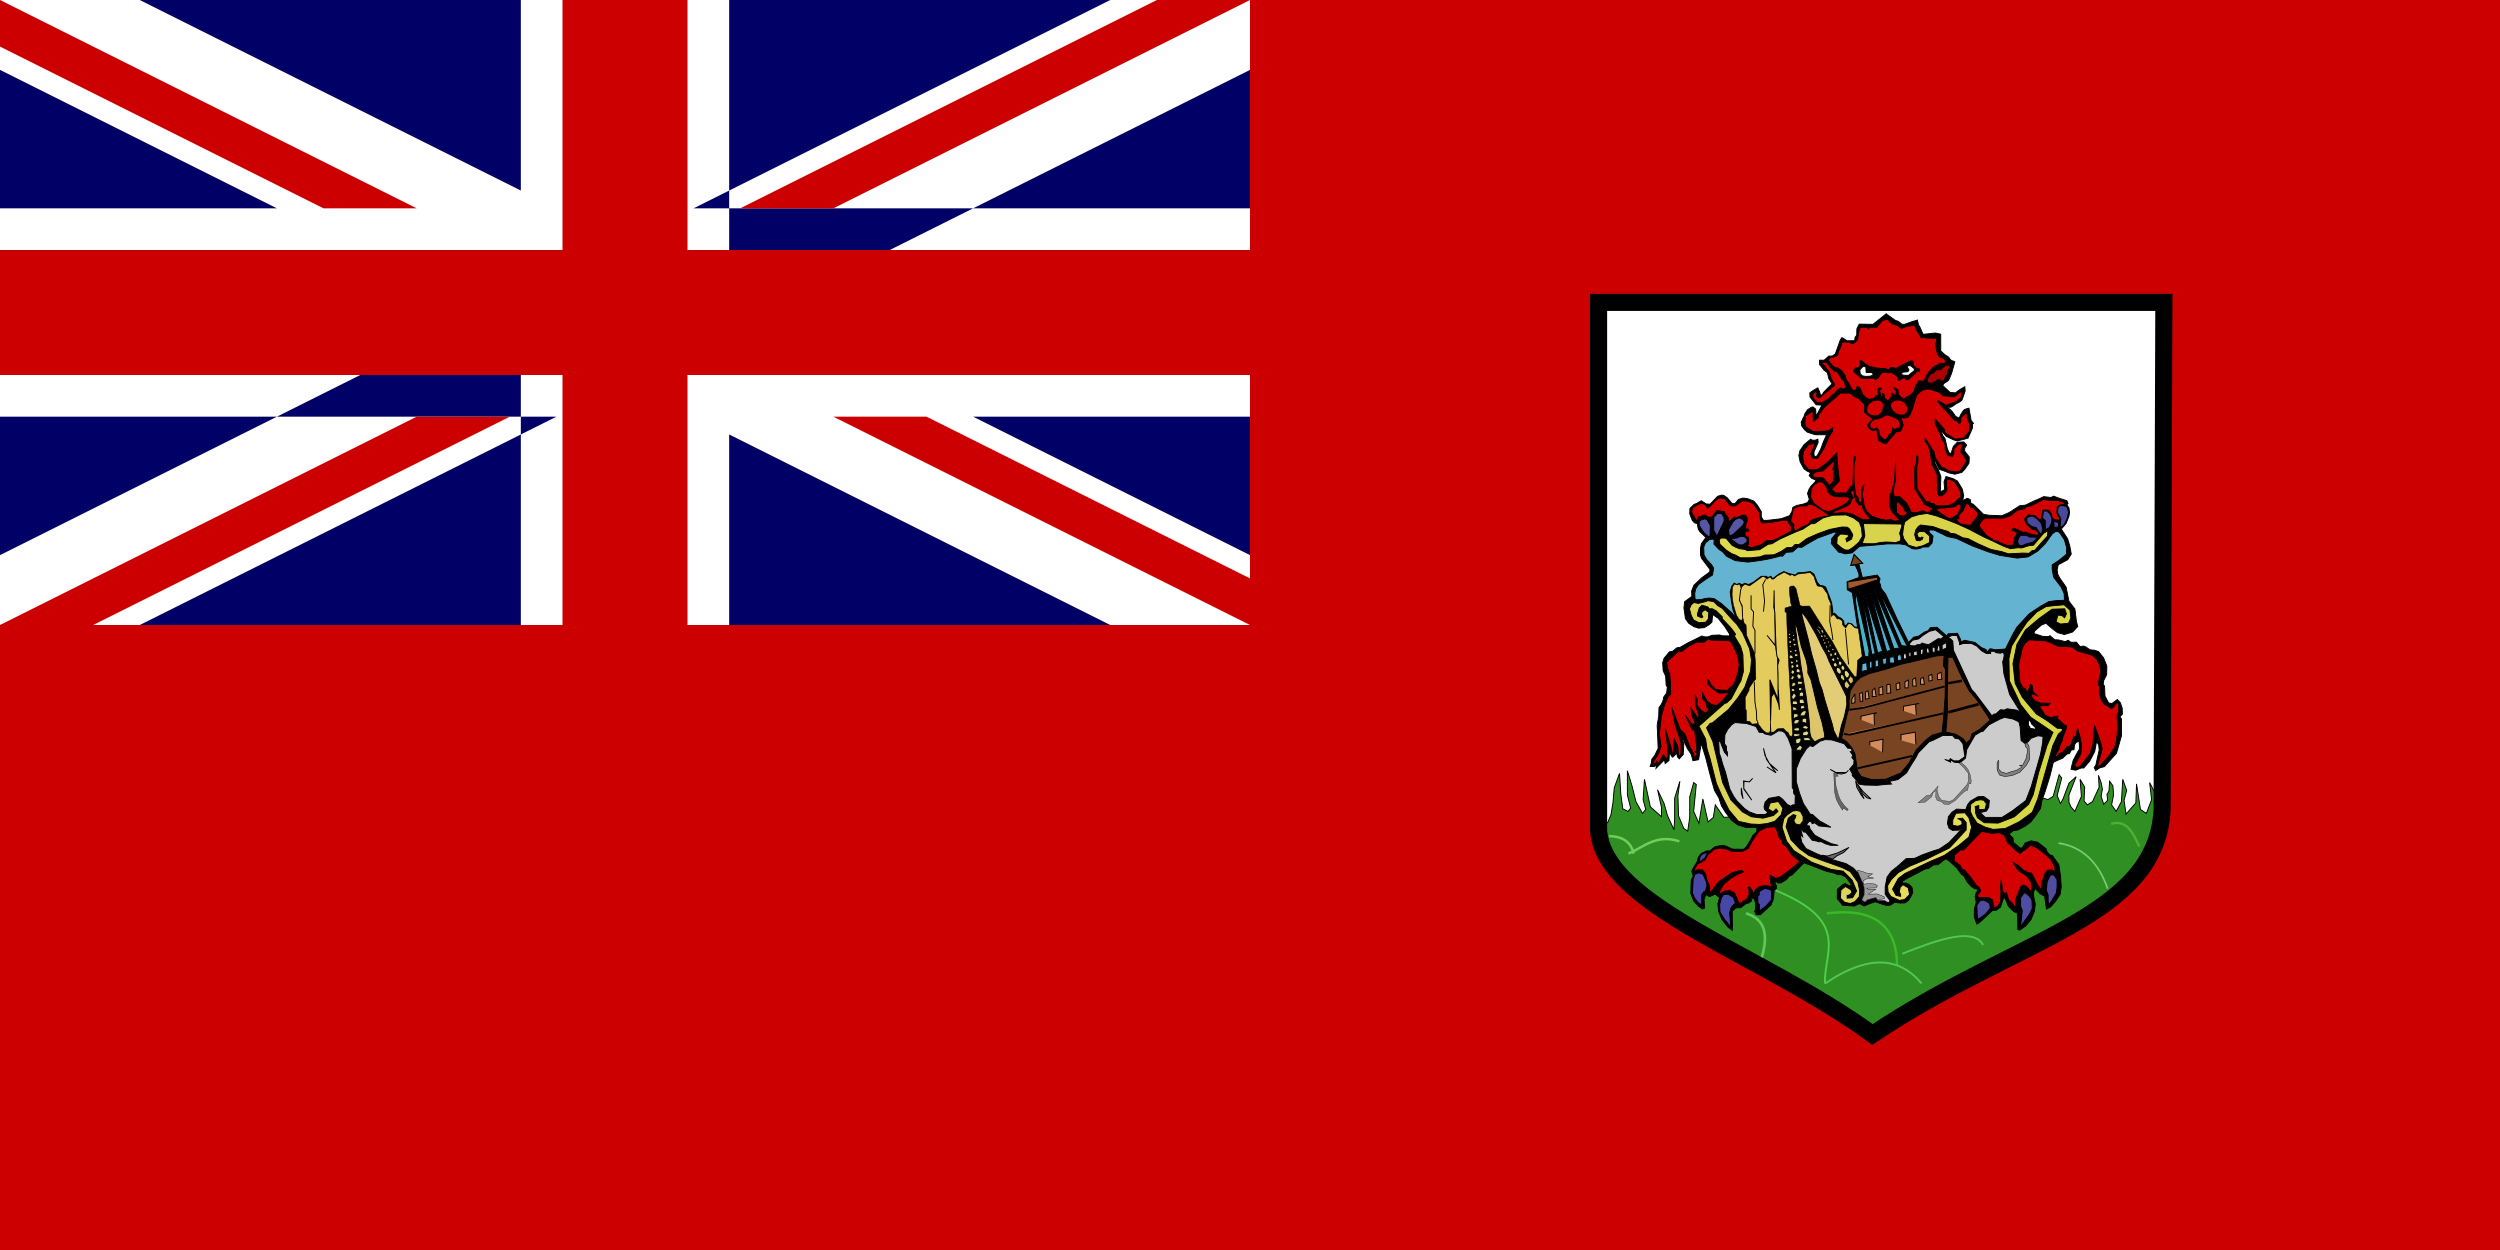 <svg xmlns="http://www.w3.org/2000/svg" width="1000" height="500" viewBox="0 0 1000 500"><path fill="#c00" d="M0 0h1000v500h-1000z"/><path fill="#006" d="M0 0h500v250h-500z"/><path fill="#fff" d="M0 0v27.95l444.1 222.05h55.9v-27.95l-444.1-222.05h-55.9zm500 0v27.95l-444.1 222.05h-55.9v-27.95l444.1-222.05h55.9zm-291.667 0v250h83.333v-250h-83.333zm-208.333 83.333v83.333h500v-83.333h-500z"/><path fill="#c00" d="M0 100v50h500v-50h-500zm225-100v250h50v-250h-50zm-225 250l166.667-83.333h37.267l-166.667 83.333h-37.267zm0-250l166.667 83.333h-37.267l-129.4-64.7v-18.633zm296.067 83.333l166.667-83.333h37.267l-166.667 83.333h-37.267zm203.933 166.667l-166.667-83.333h37.267l129.4 64.7v18.633z"/><path fill="#fff" d="M639.433 120.962v211.366c2.502 30.263 65.572 49.315 109.545 81.457 57.677-38.685 113.617-46.51 115.866-89.882l.702-202.941h-226.113z"/><path fill="#2F8F22" stroke="#000" stroke-width=".38" d="M639.41 329.298l2.362 12.071 7.872 9.448 56.95 36.738 41.727 25.983 81.355-44.352 28.081-21.521 5.512-28.08-3.413-6.56.788 6.823-2.101 5.511-2.36-1.576-1.574-10.234-.264 7.609-3.936 4.464-.787-5.514 1.05-3.935-1.575-4.461-.525 8.922-2.099 3.938-1.838-2.626.788-3.938-.262-3.672-1.313-1.839-.264 3.938-.786 1.311.263 2.361-1.575 1.576-1.05-3.148.526-2.889-.526-2.622-1.05-2.889.264 4.725-2.625 5.773-2.1 1.312-1.312-1.575.264-5.511-1.838-3.148.524 6.823-2.623 6.037-1.574-1.839-.79-1.836v-2.889l2.889-7.347-2.889 2.625-2.36 6.297-1.05 1.836-1.312-3.148 1.838-7.086-1.051-1.31-2.361 8.659-2.101 1.312-1.574-.526-1.049.526-127.021 7.086-3.412-4.987-.786 4.987-2.101 1.836-2.098-9.186-1.575 9.712-2.101-4.724 1.051-10.762-1.051-.786-1.573 5.773v8.136l-.788 5.511-1.575-1.05-2.099-4.986-.262-8.137.786-5.773-2.099 6.823v8.399l-.262 4.197-2.626-5.773-1.312-4.725-2.624-5.51 1.575 7.086v3.675l-4.462-3.938-2.361-11.021-.525 8.136 1.05 3.935-1.312 1.576-2.624-4.725-1.574-6.297-1.837-6.037v9.709l1.312 5.25-1.05 1.313-2.099-1.05-.788-5.776-.526-8.396-2.098 5.773-.526 6.034-.787 4.725-1.312 3.151-3.674.269z"/><path stroke="#000" stroke-width=".38" d="M754.467 125.535l-5.256 4.191-5.521-.067-.931 1.862-.066 2.595-.665.799-.133 1.396h-3.061l-2.062-1.264-.598.797-2.062 5.787-1.196.799h-1.397l-1.862 1.663h-1.862v1.663l1.795 2.262 1.397 1.064.532 2.395 1.331 2.062-1.863 1.797-1.463 1.528-.732 1.132h-.599l-.398-1.331-.666-1.531-1.662.932-1.529 1.064.065 1.663 2.461 3.126 2.328.133-2.062 3.925h-.331l-.134-2.329-1.063-.864-.665.134-1.53.997-1.063 1.596-.268.998-.532.932-.665 1.529.2 1.397 1.13 1.53 1.198.998 2.461.798.864.2h4.324l-1.265 2.794-1.129 3.059-1.397 2.594-.865.333-.399-.532v-1.397l1.663-3.792-.134-1.264-.997.399h-1.265l-.599-.399-2.594 2.128-1.73 2.528-.398 1.862.533 2.594 1.529 2.728 1.265.931.931.399.333.465-.466.931.998 1.065 1.795.797-.532.798-1.396 1.397-.865 1.265-.665 1.795.731 2.395-.731 1.263-1.664.6-2.527.531-1.662.799-.4 1.729-.932 1.597-3.325 1.198-2.661.333-2.859.332h-1.596l-.865-1.331v-2.128l-1.464-2.46-1.529-1.796-2.594-.997-1.797-.2-1.729.533-1.396 1.663h-1.198l-1.796-2.196-1.463-1.064-.864-.132-1.597.465-3.061 3.192-1.596-.133-1.93-1.263-1.929 1.131-.931.332-1.663 1.597-.067 2.195.999 2.594.931.997 1.063.266.399 2.195.598.999 2.463 2.395-1.796 2.461-.333 1.596-.066 2.795.399 1.396 3.458 4.59-.198.997-3.26 2.396-2.993 2.86-.931 2.328.064 1.662.133.398-2.992 2.195-.267 2.528.601 4.259 1.329 1.861 2.062 1.331 1.796.599 2.328-.199 1.861-1.132 1.198-1.063.332-3.06 2.195 1.529 2.595 3.26 1.928 2.993.067.798-2.928-.066-1.13-.332-2.993.133-1.729.666-1.53-.068-.798-.332-1.996.999-3.791 1.862-2.994 1.729-1.196.133-1.729 1.397-1.33.266-2.129 2.595-.531 1.729.199 3.192.997 2.129.199 3.659.466.729-.267 2.396-1.196 1.662-.199 1.197-.666 1.598-.997 1.396-.134 3.592-.598 3.459.199 4.657.199 4.59-1.397 2.859-1.13 1.464-.268 1.73-.398 1.196h1.729l.866-.731-.267 1.463 3.392-3.459.267 1.531 1.53-1.198.133-2.661-.068-1.331.866 2.129.532.532 1.131-1.063.266-1.198.599 2.195.665.732 1.597-1.796.201-4.258-.999-2.794.267-.266 1.595 3.792.665 1.33 1.464 2.195.666 2.527 2.261-.399 1.064-6.585 1.73 5.587 2.195 8.447 1.397 4.857 1.729 2.925 1.063 3.259 1.531 2.462 2.394 3.193 2.527 1.93 3.261.998 4.389.065.068 1.663-1.664 1.53-.666 1.397-1.795 2.993-1.198 1.132-4.456-.068-2.595-1.196-1.397-.334-2.926.534-2.261 1.729-1.065-.067-2.262 1.063-1.13 1.466-.531 1.929-1.464 2.328-.667 1.397.6 1.927-.799 1.465-.199 5.454 1.265 3.191 2.062 2.13 1.396.931.799-.398-.2-3.525.732-1.864 1.464.866 2.195-1.063 1.795 1.397-.665 2.461.267 2.993 1.33 3.259 2.327 2.993 1.796 1.396.134-.797-.134-6.852 1.531-1.333 1.862-.064 2.194-1.664 1.131-.266 1.063-.798.135-1.196.931.331.599 2.195-.133 2.461-.399.334.466.729.199.668h1.729l4.191-3.859.997-2.328.332-3.66.866-.665.064-.931-.798-1.462 1.065-.267.133.464h1.397l2.194-1.395 1.196-1.465.932-.266 4.856-4.923 3.458 1.265 5.322 2.062 3.725.931.865.467 1.664.064 1.595.866 1.863 2.393.531.934-.598.331-1.996-.995-.798.33-2.262 1.93-.066 3.726 2.129 2.659 4.723.334 2.062-.999 1.795.999 2.395-.999 2.195-.732 3.061 1.132 1.596.398 1.529-.266 1.397-1.063 2.195.334 2.062-.068 1.33-.999 1.133-1.796.597-1.395-.266-1.864-1.13-1.33-1.396-.531h-1.464l.198-.798 1.997-1.196 7.05-3.661 1.331-.198 1.929-1.396 1.861-.134 2.994-2.328 1.131.598 1.197.998 2.328 2.195 1.598 2.263 1.13.863 1.329 2.396 1.73 1.861 1.265.797 1.462.201-.931 1.463-.398 1.53.465 2.263-.798 2.728v3.19l1.064 2.795 1.331-.931 4.721-4.458 1.664-.198 1.663-1.199.864-2.526.533-1.596.731 1.064 1.063 2.658 2.129 2.131 1.464.597.133 3.193.066 3.393.731.266 2.461-1.729 2.062-2.526 1.331-3.129.398-3.058-.6-2.662-.199-1.796.664-1.861 2.131 2.26 1.729.866.732 5.188 1.662-.865 1.995-2.261 1.797-2.727.465-3.061-.332-4.523-.665-4.391-2.594-3.59-1.065-.266-1.196-1.466-.199-.931-3.394-2.662-2.66-.531-2.328.865-1.197 1.994h-.799l-2.728-2.26-.133-1.664-1.329-1.329-.068-.532 1.53-1.199 1.73-.198 2.859-1.462 2.396-1.797 2.062-2.662 1.797-2.727.598-3.191 1.264-3.592 1.929-6.188 1.331-5.454 1.662-.798 2.062-.866 1.729-1.662.997-.2.798-1.463.999-.066.266-1.996.599-.931 1.198-.465s.332 3.06 0 3.392c-.333.332-2.396 4.391-2.396 4.391l-.666 2.66-.131.798 1.862.334 2.127-.865h1.065l2.328-2.661 2.062-3.925.731-3.99.864 1.263.199 2.129-.731 3.259-.599 2.795-.664.931.598 1.198 1.73-1.132 1.729-.398 4.855-5.388 1.996-6.984v-6.785l-.665-.731 1.063-1.197-.133-2.396-.731-2.127-1.196-1.265-2.129 1.596-1.331-.199-1.463-2.728-.2-4.058-.532-.665.199-1.529 1.198-2.328.065-3.459-1.328-3.325-1.997-2.463-1.529-.53-1.93-.2-1.597-1.131-.931-.333-1.464.134-1.396-1.73-2.128.066-1.198-.798-1.13.533s-2.195-.6-2.595-.666c-.398-.066-1.597-.066-1.597-.066l-1.93-1.663-.598.398-2.328-.133-3.526-1.13.334-.999 2.727-2.395 1.797-.731 2.594 2.261 2.061 1.531 2.729.73 3.259-.997 2.062-2.195-.532-2.063-.6-4.921-2.395-3.125-1.13-5.655-2.527-3.591-.798-1.53-.268-1.796.467-2.062 3.791-1.995 1.397-2.261-.599-3.261-.865-2.86-2.528-3.858 1.93-2.26 1.13-2.861.267-1.529-.267-1.863-.864-1.197.532-.533-.532-1.131-2.993-.931-2.261-.864-1.065.533-2.927-.333-1.464.732-2.794 1.196-2.991 1.464-2.329.266-4.256 2.728-2.862 1.263-5.188-.199-2.195-.399-4.125-4.058-.864-.267-.332-1.596-1.132-.466-1.861.931.399-2.062-.533-2.527-1.994-3.26-1.664-.931-2.859-.865-.798 2.129.265 3.059-1.197.732-.531-.067.066-2.129.133-3.658-.866-2.395-1.795-3.593.399-.333 1.663 3.393 1.663.533 2.128.864 2.396.532 2.793-.732 1.197-1.263 1.664-2.395.133-2.461-1.863-2.395v-1.131l.8-1.264-1.132-1.263-2.594.133-1.598 1.664-.664 1.995v.865l-1.065-.333-.731-1.796-.864-3.858-.865-1.131-.798-1.996-1.663-2.661 2.527 3.393 1.265 1.463 2.727 1.33 1.597.533 2.262-.533 2.128-.599.865-1.93.931-2.128v-1.463l.399-.399-.931-1.131-.864-4.922s-1.531.332-1.93.665c-.398.333-1.397 1.995-1.397 1.995l-.599 1.265-1.397-.599-1.329-1.928-1.132-1.131-.531-.134-.267-.532h.798s.467.266 1.663-.665c1.197-.931 2.195-1.33 2.195-1.33s.599-.4.933-.666c.331-.266 1.462-3.858 1.462-3.858l-.133-1.664-1.663.932-2.127 1.53-2.131-.2-2.859-2.661.267-.797 1.995-1.332 1.198-2.792 1.33-4.657s-.333-.266-1.064-.398c-.731-.134-1.396-1.464-1.396-1.464l-1.397-.864-1.796-1.597v-6.718l-2.195-.466-4.855.533-1.198-2.727-.665-1.131-.398-1.863-2.195.666-2.993 1.064-1.065-.067-1.396-1.13-1.198-.399-1.662-1.198-1.997-1.397z"/><path stroke="#000" stroke-width="6.847" d="M639.433 120.962v211.366c2.502 30.263 65.572 49.315 109.545 81.457 57.677-38.685 113.617-46.51 115.866-89.882l.702-202.941h-226.113z" fill="none"/><path fill="#D40000" stroke="#000" stroke-width=".38" d="M753.422 162.115c-.259 5.733-5.183 4.529-6.59 2.961-1.353-5.242 6.501-6.679 6.59-2.961zm2.669-.329c.513 4.528 5.706 5.157 6.689 3.26 1.716-4.324-4.731-7.071-6.689-3.26z"/><path fill="#D40000" stroke="#000" stroke-width=".38" stroke-linejoin="round" d="M752.901 157.417v.992l-.546.1-.198-.248-.148-1.539-.298-.148v-.695l.694-.049v-.646h-.843l-.299.646-.15.893.35.745-.35.596-.644.347-.894.845-.597.297-1.39.149-1.141-.547-1.144-1.092s-.496-.794-.546-.993c-.049-.198-.348-.893-.348-.893l-.299-.745-.546-.596-.844-.1-.248 1.043-.297.397-.696.099-.743-.645-.497-.844-.547-1.093-.447-.745-.645-.942-.299-.546-.297-1.292-.746-.943-.496-.794-.793-.645-.845-.646h-.993l-.646-.496-.941-.894-.696-.943-.445-.546.099-.497.347-.448.745-.446.744-.05.845-.198.844-.447.149-.596.149-.993.893-1.589.397-1.142.05-.893 1.291-.199 1.242.149.893.249.943.297 1.092-.546.894-1.143.297-1.985.397-1.837.448-1.042h2.285l.792.546.646-.297.595-.298 1.441.148h.744s.596-.943.845-1.092c.247-.149 1.439-1.738 1.439-1.738l1.539-.397.794.1 1.093 1.242.893.546.795.05 1.887 1.241s.596.496.795.396c.198-.099 1.888-.844 1.888-.844l1.487-.099 1.59-.546.546 1.24s.795 1.887 1.043 2.086c.249.198 1.241 2.084 1.241 2.084s.497-.248.746-.298c.247-.049 1.389.249 1.389.249l3.277.149.447-.497.346.596-.445 2.284.198 1.738.596 2.334.744 1.092.994.049 1.291 1.093.05 1.092-.993.348-.894-.298-1.144.645-1.786 1.042-1.491 1.49-1.289 1.836-.845 1.837-.843.596-.746-.298-.745.049-.347.894-.745.893-.646 2.284-1.39 1.539-1.44.695-1.042.795h-.694l-1.192-1.143-.546-.496-.148-1.787-1.144-.895h-.845l1.242.994.05 1.34-.694.595-.349-.099-.346-.695h-.399l-.05 1.34-1.489 1.738-1.489-1.241-.05-1.589-.743-.146z"/><path stroke="#000" stroke-width=".38" d="M744.064 144.41v1.737l-.646 1.042h-1.142l-.694.745-.199.596 1.291 1.191 1.191.844.496.597.299.148 4.965-.05.595.596 1.093-.794 1.342-2.036 4.22.05 2.233 1.638.149 1.341.497.199 1.19-1.042.993-.049.496.645h.895l2.929-2.632.497-.695 1.092-.05-.148-.844-1.191-.298-1.042-1.042-.299-1.738-.943-.148-1.638.844-2.83 1.39-.944.695-.844.049s-.347-.297-.546-.297h-1.092l-.895.745h-.695l-.248-.249-3.823-.298-3.177-.794-1.64-1.092-1.042-.844-.299-.297-.446.197z"/><path fill="#FFFCFC" stroke="#000" stroke-width=".38" d="M746.449 148.977h2.184l.546.447v.595l-1.042.447-1.838.099-1.291-.198-.895-.795-.197-1.588 1.19-1.341h1.143l.1.447.1 1.887zm14.596-.099l-.347.297v.596l.445.298 2.186.1 2.383-1.886.05-.746-1.438-1.241h-1.242l-.199.347.299.646.396.596-.396.794-2.137.199z"/><path fill="#D40000" stroke="#000" stroke-width=".38" d="M728.589 144.883l2.218.071 1.146 1.719 1.002 1.073 1.001.788.86.142 1.646 2.434v.287l1.287 1.145.359 1.502.143.501-.072.644-.716.43-.859-.144-.501-.358-1.573 1.36-1.003 1.36-.644.144-1.719 1.86-.858.287-1.36 1.002-2.147-.072-1.359-1.646-.285-.645-.072-1.288 1.217-.859.572.644-.285.644.07.788.717.286.715-.072 2.577-2.219.644-.358 1.503-1.502.931-.501-.071-.93-1.074-1.646-.357-1.145-.286-1.074-.285-.788-1.003-1.144-.573-.645-.215-.644-1.001-.788-.286-.144v-.499h-.004z"/><path fill="#a00" stroke="#000" stroke-width=".38" d="M771.674 153.257h1.146l1.217-.573.931-.787h.858l.573.572.931-.071.572-.716.215-.859.787-1.073.215-1.074.716-1.503.215-1.074-1.789-.071-2.076 1.79-1.575.071-1.288 1.36-1.001.142-1.074 1.575-.357.931.143.931.641.429z"/><path fill="#D40000" stroke="#000" stroke-width=".38" stroke-linejoin="round" d="M749.56 167.644l-1.361 1.36-.357 1.216.572 1.216 1.289.215.931-.5.858 1.001.143 1.718 1.718 1.86.787.215.645-.716.715-.716.072-.715 1.146-.501.286-2.147.645.786 1.072-.644 1.361-.142v-1.79l-.501-1.216-1.075-.788-1.645-.716-1.789-.644-.859.072-1.577.932-1.717.571-1.359.073zm10.773-.443l2.584-.118c1.773-1.15 2.54-5.833 3.76-8.928 1.893-2.454 4.217-3.188 7.05-1.88l1.645.47 2.114 1.644h1.526l1.059.235 1.645.118 2.938-2.35-.117 2.467-1.998 1.762-4.112 1.528-3.173-1.879-.117.47 6.815 7.518h.587l1.175 1.175.587-.47.118-1.997 2.351-2.114.234 3.054.822 1.527v2.937l-2.232 2.82-3.524.47-4.112-2.584-.117-1.175-3.761-4.347v1.88l2.233 4.582.352 1.762.823.823.588 1.411v1.762l1.056 2.467 1.88.234.472-1.174v-1.645l1.997-1.998 1.293-.117.47.705-.588.587-.235 1.293v.822l1.645 2.232.471 1.41-2.468 3.759-1.646.471-2.936-.471-1.763-1.174h-.94l-2.703-4.113-.351-1.997-3.643-5.757-.119 1.175 1.412 1.763.704 2.702.704 4.817 2.115 4.112.117 7.637.706.822h.938l1.176-.939.939-1.292-.235-4.465h1.293l2.232 1.293 1.645 2.702.587 1.175v2.467l-.821.117-1.646 1.763-2.703 1.174h-4.698l-1.057-.939h-.94l-.704-.705h-1.293l-3.644-5.169-.116-8.577.47-1.879v-2.585h-.587v2.585l-.589 1.646-.117 2.349.117 6.462 3.877 6.227 2.82 1.41.823.94h-1.293l.118.94-1.059-.235-.234.47-.587-.235-1.059-.706-1.41.236-.938.47h-2.467l-1.059-2.115-.821-1.645-2.82-2.585h-2.115l-.47-1.527.353-2.702.589-2.467v-6.58l-.472 7.52-1.291 4.229-.471.353-.118 4.816.823 2.233 3.289 3.642-2.232.235-1.645-.704-1.763.351-2.701-.587-3.056-1.057-1.997-1.997-.94-2.233-.353-2.231-.47-2.35.47-1.879.235-1.88-.939 2.114v5.052l-1.293-.352v-1.41l-1.057-1.41-.234-1.88-.353-2.819-.119-4.582.119-2.82.587-3.172-.47-.118-.354 3.996-.234 7.871-.822.236-1.879 2.584h-4.231l-1.645-1.409 3.173-3.408-.352-2.702-.354-3.171-.352-5.405-3.643 3.877-4.111 2.938h-3.525l-1.997-2.468-.354-2.819.236-1.998 2.114-2.82 1.526-.234.589-.588.352.47-.821 2.35-.823 1.762.704 1.645 1.999.235 2.584-3.994 1.997-4.7 1.527-2.35v-1.292l-1.408 1.057-1.646.353-4.816.118-2.819-1.763-.471-1.41.117-1.292.119-1.762 3.054-1.998.117 4.229 1.999-1.645v-.822l2.584-3.408 6.227-5.521h3.76l2.231 1.645.939.235 2.703 2.585.117 3.289 3.173 2.585-1.88 2.232.115 1.176 1.765 1.292 1.644-.47.705 4.347 1.997 1.175 1.057.117 3.996-4.7 1.763-.234 1.057-2.35-.472-1.88-.468-1.064z"/><path fill="#D40000" stroke="#000" stroke-width=".38" d="M715.174 208.036v.689l1.381 1.873-.099 1.972-7 3.549-3.054.198-1.579 1.478-4.042 1.282-1.773-.395.295-.985.197-1.676-.197-.986-1.281-.69v-1.579l1.577-.492-.494-.689-.887-.1.198-2.069.394-.788.099-.494-.099-.986-.394-.887-1.085-.297-3.154 1.283-.493-.494-1.479 1.577-.789.099-.098-1.282-1.577-2.071v-.395l-2.957-.492-2.071 2.662h-1.479l-1.083-.788h-.889l-.984.59-.593-.196-.887 1.578h-.492l-.593-1.283-.788-1.281-.295-.79.395-1.576 1.281-.789 1.575-.79 1.186-.196 1.379.789.592 1.28 1.775-1.675 1.773-1.972 1.478-.591 1.874.295 2.071 2.761 1.97.196 2.367-1.676.887-.493 2.17.296 2.169 1.183 2.267 3.351.395 3.253.492.888 3.943-.297 4.14-.788 2.365-.094z"/><path fill="#5656A6" stroke="#000" stroke-width=".38" d="M682.84 207.938l1.282 2.266-.098 4.042-.494.494-1.872-1.578-.987-1.379-.986-1.676v-1.478l.986-.789 1.281-.295.888.393zm3.944 6.504l2.858-5.914v-1.577l-1.085-1.579h-1.479l-1.576 1.479v5.225l1.282 2.366zm4.928 0l1.578-.689 3.845-3.648.591-1.084-.297-.887-1.083-.789-.689-.197-1.578.69-.887.887-1.775 3.154.295 2.563zm6.804 2.563l-1.381.987-1.578-.099-2.857-1.972.098-.395 1.774-.296 1.577-.69 1.577.098.889.789.294.888-.393.69z"/><path fill="#DFDA4D" stroke="#000" stroke-width=".38" d="M687.966 217.697l2.661 2.464 1.973 1.281 1.577.591 1.972 1.085h4.141l3.745-.395 1.873-.69 3.647-.099 2.958-1.38 2.168-1.478 2.168-.098 1.186-1.184h1.576l3.153-2.366 4.438-1.97 4.633-1.676 5.029-.986 2.069.098.788.591.987 1.676.393.789-.492 1.676-1.872 1.085-.395-1.184 1.182-.986-.295-.591-1.874-.296h-1.282l-1.181 1.183-.198 2.662 1.577 1.379 1.676 1.085 1.479.099 1.775-1.083 2.366-2.071 1.379-2.366-.395-3.45-.788-2.17-2.366-1.774-2.957-1.184-5.126.1-3.056.788-1.184.395-3.252 2.168-1.479.099-3.253 2.168-1.283.492-1.479.591-2.267.987-4.339 1.97-2.956 1.775-1.479.198-3.449 2.168-4.93.395-.887-.494-2.268-.295-1.479-.593-1.478-.788-2.069-2.464-.593-.395h-1.873l-.591.79.296 1.678z"/><path fill="#D40000" d="M717.541 203.599l-1.085 4.831 1.281 1.38-.099 1.577.689.69 1.282-.69 1.281-.887 1.281-.494 1.479-.788.196-.888 1.577-.788 1.677-.494 2.168-.591 2.17-.296-1.577-1.085-4.535-2.956-1.874-.198-.69.591-2.66.099-1.478.394-1.083.593z"/><path fill="#D40000" stroke="#000" stroke-width=".38" d="M739.327 198.769l-3.154-.099h-2.072l-1.675-.689-1.38-1.38-.197-1.282-.985-1.577-.986-.986h-1.479l-2.069 1.38-.888 1.774-.196 2.859 1.182 2.464 3.943 2.958 2.268.492 1.579-.688 3.547-1.578 2.268-1.478.791-1.282-.497-.888zm-7.591-4.536l1.773-1.872.099-4.24-.493-.394.493-1.676.197-1.38h-.69l-3.845 3.647-2.662.394-1.378.79-.1.985 1.085.69 1.972-.197 1.083.099 2.466 3.154zm1.577 11.14l3.449-.296 2.761.198 1.38.395 2.761 1.478 1.578.79 3.056-.198-1.183-1.478-1.184-1.479-.79-1.479-.196-1.478-.688.197-.79-.197-.985-1.281-.591-1.874-.396-2.464-.787-.1-.593 1.183.593.591.59 1.183-.986 1.281-.098.987-1.281.986-1.775.789-1.676.689-1.873.69-.296.887z"/><path fill="#D9D24D" stroke="#000" stroke-width=".38" d="M745.34 209.416l.592 4.929-1.084 3.055 2.268.099h2.66l2.366-.494 2.268-.197 2.071.099 1.676.197 2.069-.788.099-1.577-.493-1.38.985-3.057-.395-.69-15.082-.196z"/><path fill="#D40000" stroke="#000" stroke-width=".38" d="M758.55 200.838l.099 4.239 1.479 1.282h1.379l1.085-.591.296-.887-.986-.591-.395-1.183-2.07-2.268h-.887v-.001zm16.069 3.352l4.238 2.859 1.282.395 1.183-.395 1.971-1.577.985-2.169.1-1.576-.985-.099-1.577 1.085-2.268.197-1.774.295h-1.381l-1.381.296-.393.689zm12.223-3.252l-.787 1.282-.789 1.971-1.775 1.874.099 1.379h-.79l.101 1.085 1.378 1.083 3.846.591 3.057-3.942v-1.085l-1.677-1.972-1.184-.295-1.479-1.971zm17.941 11.041l1.973.986v.69l-.789 1.085-.492 2.069-.198 1.282-2.366.099-2.464-.887-1.381-.887h-1.281l-.69-.591-1.182-.789-1.48-.987-1.576-2.069-1.084-1.38v-.986l1.479-1.873 1.479-.492h6.605l3.055-1.085 2.464-2.07 2.958-.591.69-.789 1.972-.395 4.929-2.563 2.76.492 2.761-.098 2.365.689.888.789-.493.296-1.281-.099-1.479.789-.198 2.662 1.183 2.168-.295.592-1.479-.099-.985-.494-.494-.887v-.887l-.984-1.38-.789-.295h-1.773l-.592 3.745h-.889l-1.674-1.478-2.466-.297-1.676 1.479.591 1.972 2.466 2.366h1.281l1.183 1.379-.1 1.084-1.773-.395-1.775-.393-1.478-.692-1.184.198-1.38-.79-1.38-.59-.887-.395-.595.792z"/><path fill="#D9D34A" stroke="#000" stroke-width=".38" d="M768.703 214.837l-.591.395-.887-.395-.494-1.379.986-.888 2.168.099 1.972 1.774v2.563l-2.662 1.283-2.759.69-3.057-.888-1.873-2.563-.493-1.774.395-3.057.493-1.972 2.662-1.972 2.858-.887 3.351-.494 3.847.986 7.786 2.958 5.225 2.366 5.816 3.057 3.451 1.577 4.535 2.168 2.761.986 3.154-.395 1.38.099 2.76-.887 1.873-.198 4.14-4.831 1.676-.986-.196 2.168-2.761 3.057-2.365 2.662-.985.099-1.282 1.083-2.464-.099-5.718.297-2.76-.887-4.338-.888-5.126-2.267-4.043-2.071-1.972-.294-3.057-1.578-1.872-.197-1.084-.789-3.353-.985-2.761-.987-2.66-.296-2.071-.295-.985.591-.986 1.38-.492 1.873.69 2.268 1.183.198 1.085-.492.393-.789-.493-.197z"/><path fill="#48489C" stroke="#000" stroke-width=".38" d="M808.333 214.146h2.268l1.281.69h2.563v.987l-1.479 1.083-2.859.789-1.282.591-.985-.099-.69-.887v-1.38l.591-1.183.592-.591zm15.674-3.054s1.578-.889 1.872-1.577c.297-.69.986-2.17.986-2.17l.593-2.563-.788-2.168-1.479-.394-1.281.098-.69.689-.196 1.874.689 1.577.592.887-.099 1.676-.199 2.071zm-5.915.787l1.578-.788.984-1.873.101-2.071-.789-1.578-1.085-1.181h-1.479l-.395 2.759 1.084 1.085v3.647h.001zm-1.873 1.775l.591-.69.298-1.479-.592-2.168-.889-.986-1.083-.986-1.184-.788h-1.677l-1.083.887.294 1.775 1.974 1.478 1.577.296 1.774 2.661z"/><path fill="#E4CB5E" stroke="#000" stroke-width=".19" d="M724.074 229.043l-2.871.347-2.03.248-1.337.793-1.089-.645-.644.396-2.426-1.287-2.823 1.536-1.337 1.187h-.84l-.645-.841-1.287.893-.743-.744-.792-.445-5.347 3.862-1.931-.644-.842.743-.348.297-.196.841-.794-2.081-.692.495-1.188-.396-.842 1.189-.198 3.119.495 3.911 1.289 4.308 1.187 1.782.99.198.298-1.238.545 2.327.792.791.248 4.209 3.218 7.229.297 3.713.148 6.436-1.188 1.438-1.534 2.327.049.691-1.584 3.021.098 4.605.348.396.1 4.406 1.237.099.99 1.089 2.179-.197v-1.337l.297 1.534 1.732 2.279 1.486 1.187 1.038.05.545-.792-.05-4.951.347 5.446 1.089-.05 1.388-1.237 1.832-.248.594.05s.495.297.743.742c.247.445 1.139.843 1.139.843l.644 1.337.792.297.396-.843-.544-10.546-.545-8.614-.594-10.941-.595-13.964-.099-4.455-.693-.594.05-1.436 1.684-.495.989-.297-.446-1.336-.494-4.456v-1.683l.595-.495 1.188-.049.842.99 1.634 6.782.842.297 2.97-.05 6.734 10.646 2.376 3.565 3.268 6.089 4.259 6.09 1.337 1.782.891.101.297-6.487 1.883-1.634-1.585-11.189-1.287-.247-1.782-1.634-.99.148-.99 1.634-1.237-1.386-.15-1.585-1.139-.741h-.84l-1.091-1.485-.593-.15-.693.644-.149-5.049-1.089-2.376-.198-1.436-2.03-2.872-2.128-.495s-.94-2.13-.94-2.427c0-.297-.398-1.337-.398-1.337l-1.492-1.538z"/><path fill="#DCC56A" stroke="#000" stroke-width=".38" d="M725.856 296.773l-1.435-1.831-.495-1.931-.198-4.159-.445-3.962-.793-6.139-1.287-7.575-1.039-6.139-.397-3.614-.841-4.259-.347-2.921-.347-2.426-.297-3.465.99 3.119 1.635 7.278 1.83 5.05.743 3.416v1.931l1.288 2.771.842 3.517 1.732 7.426 1.832 6.091.94 4.405.148 1.684-1.931.645-.94.444-1.188.644z"/><path fill="#E2CC75" stroke="#000" stroke-width=".38" d="M735.511 295.29l1.041-5.001 1.238-3.812.544-2.575.396-2.079-.1-3.119-.841-1.832-3.861-7.773-2.328-4.703-.941-2.427-1.732-3.021-2.327-4.852-2.08-3.613-1.732-2.971-1.634-2.18-.494.447 1.484 5.545 1.237 4.752 1.189 5.248 1.98 6.882 1.139 4.754 1.139 2.921 1.089 4.109 3.02 9.804.595 2.574 1.486 2.972.493-.05z"/><path fill="#DDD457" stroke="#000" stroke-width=".38" d="M710.47 323.493l-1.259 1.256-1.978-1.256.898-2.337 3.236-.54 1.798 2.696-.72 2.695-2.517 2.515-3.056.9-3.055.358-3.594-.178-4.854-1.081-3.773-4.492-2.876-5.751-2.155-4.852-2.517-9.885-1.259-4.134-.539-3.774-2.695-5.212 1.077-.898 9.346-8.267h.54l1.978-1.798 3.413-6.47.36-.359 1.078-3.953-.18-6.829-.898-3.235-2.156-3.595s-.719-1.258 0-1.078c.718.18-1.977-3.056-1.977-3.056l-3.236-3.416v-.717l-2.335-2.337-1.618-.898h-1.258l-.54-.72-2.337-.718-1.077 1.078-.719 2.337v.899l1.616.718.539-.359-.539-.9.18-1.078 1.26-.898 1.437 1.076-.18 2.696-1.078 1.259-2.695.181-2.157-1.079-.898-1.798-.718-2.694.718-1.618 1.079-.898 1.797.359 2.875-.72.898-.359 2.337.359 1.618 1.618 1.796 1.078 4.494 5.033 1.257 1.257 2.337 3.416 2.876 6.47.718 4.492-.358 4.494-2.337 6.47-2.696 4.133-3.773 4.673-6.47 5.393-.898.179-1.438 1.798 2.517 5.391 3.953 16.535 3.235 6.829 4.673 4.852 3.594 1.978 4.674.54 4.133-1.08 1.798-1.615-.72-1.079z"/><path fill="#DBD45D" stroke="#000" stroke-width=".38" d="M718.018 327.267l-.539.897.719 1.439 1.798.359 1.257-1.618v-1.799l-1.079-1.975-1.437-.362-1.617.181-2.337 1.618-1.259 1.438-.719 3.414 1.798 5.573 2.876 3.773 7.188 4.673 7.729 2.875 4.851.718 3.596 3.596 1.797 4.312-1.617 2.698-2.157.179v-1.078l.898-.181 1.079-1.078-.539-1.078-2.156-1.259-1.797 1.438-.181 3.236 1.616 1.618 2.337.537 1.798-.719 1.796-1.978.182-2.336-.719-3.415-3.057-4.311-3.233-1.618-8.088-2.877-5.212-1.975-3.775-2.699-3.414-3.593-1.977-5.21.898-3.415 1.978-1.439 1.078.359-.36 1.082z"/><path fill="#E5DC5E" stroke="#000" stroke-width=".38" d="M783.255 327.445l1.438.899.181 1.437-1.618.719-2.156-.359v-2.155l1.257-2.696 3.596-.181 1.617 1.978 1.079 3.773-1.079 3.955-4.134 3.414-5.751 3.955-6.29 2.695-9.345 4.492-2.696 1.975-2.337 4.314 1.439 2.518 1.797.359v-.899l-.54-.719.359-1.978 1.079-1.077 2.155 1.259.541 2.695-1.978 1.978-2.157.359-3.414-1.618-1.079-1.796-.179-2.519 1.438-2.336 2.875-2.874 4.494-2.519 6.47-2.695 9.524-4.671 6.649-7.19v-2.874l-1.438-1.797-1.797.179z"/><path fill="#D7D643" stroke="#000" stroke-width=".38" d="M791.522 322.234v1.615h1.258l1.259-.179.539-2.155-1.078-1.437-1.438-.182-1.798.359-1.976 1.438-.18 2.877.897 1.975 1.798 2.695 3.235 1.618 3.234.899 4.854-.359 5.571-2.695 5.212-3.774 2.156-5.213 2.695-9.525 3.414-12.04 2.157-4.492 1.797-1.619-.539-.718h-1.617l-4.134-3.055-4.312-2.696-5.572-6.649-2.875-5.572-.899-7.907 1.618-7.729 3.414-5.751 5.571-4.673 5.033-3.594 5.032-.178.717 1.976-.717 1.618-1.079-.899-1.617-.18-.718 2.696 1.795.898 3.235-.359.9-2.156-.359-3.055-2.337-2.157-4.135.359-3.055.359-3.775 2.157-3.952 4.133-2.695 3.954-3.416 5.571-1.078 5.032.18 8.807 4.494 9.524 3.953 5.033 7.727 5.211 1.259.899-2.336 5.212-3.415 10.963-2.156 8.806-1.797 3.774-5.751 5.032-6.471 2.515-5.57-.178-2.696-1.978-.72-1.797-.18-2.695 1.439-.359z"/><path fill="#ccc" stroke="#000" stroke-width=".38" d="M764.111 258.243l-.383-.763 1.272-1.397 2.411-.506 1.905-1.525 2.413-1.524 2.54-.635 3.303 2.793-1.143.892-1.145-.128-2.158 1.396-1.65 1.017-1.397-.254-1.271-.381-.761.635h-1.145l-.89.508-1.901-.128z"/><path fill="#48489C" stroke="#000" stroke-width=".38" d="M823.422 208.964v1.778l-1.777.255-.127-2.413 1.904.38z"/><path fill="#ccc" stroke="#000" stroke-width=".38" d="M779.606 254.686l1.269-.506h1.905l1.017 2.793v.89l1.65-.508h3.049l2.158 1.016 1.905 1.905 2.032 1.144h1.65v-.89h1.651l.382.509 1.777.253 1.271-.38.381 1.143-.254 1.523-.382 1.145.508 4.824 2.287 8.256 4.318 6.986-1.65-.763-3.684-.508-1.144.508-1.523-.127-1.778 1.651-.89.126-.761.636-1.397-1.905-5.334-7.112-1.397-1.524-3.048-6.603-4.191-9.019-.255-3.684-1.015-1.016-.508-.127v-.636h.001zm-1.525 49.153l2.16 1.016-.127-1.016 1.524 1.016s1.396.255 2.158.127c.761-.127 2.413-1.777 2.413-1.777l.508-3.429 3.303-5.716 2.411-1.397.765-.127 2.284-2.541 4.318-2.285 2.032-.763 3.303.635 2.413 1.144.508 2.032.382 5.461 1.523 1.145 1.271-.637 1.143-1.396 2.793-1.018 2.033.253-.128 2.542-.888 4.699-1.397 4.953-2.286 7.873-2.158 5.59-5.335 4.065-4.191 2.665h-6.732l-2.031-1.904 2.54-.637.889-1.521.254-2.668-2.285-1.651-2.286.127-3.048 1.779-1.145 1.521-.635 1.78h-1.142l-2.542-.128-1.905 1.271-1.396 1.776-.382 2.668.637 1.906 1.396.889 2.54-.128.636-.506h.508l-2.287 2.537-2.92 3.05-3.811 2.54-2.54.761-4.191 1.525-3.048 1.397-3.43.127-3.556 3.174-2.413 1.907-1.651 2.285-.762 3.938v2.919l1.903 2.54-.253.764-1.143-.13-.636-.506h-2.793l-.763-1.144-1.397.255-2.031.634-.89.891-1.524-.764.89-2.285.127-2.158-.635-2.923-1.905-3.811-1.65-1.776-2.923-1.779-5.588-1.652-6.095-2.282-4.445-2.162-1.651-2.54-.636-3.174 1.017 1.016-.89-3.556 1.27 1.649.891.127 2.54 3.177 2.032.382.508.252h.634l.127-.252 1.905 1.016 2.16.634h3.047l-2.666-.634-3.303-1.524-3.429-1.907-1.905-2.537-.255-1.144-1.016-.127.128-.764.762-.889 1.016.128.255.761 1.016-.382 1.65 1.272 2.795.252 2.031.255-1.776-1.016-2.795-1.524-2.794-2.541-.89-.127-2.795-4.316-1.523-4.192-1.27-4.444v-5.209l1.65-4.189 2.413-3.811 1.397-1.271 1.143.381 2.921-2.158 2.032-.635 2.668.125 2.032.636 2.921.89 1.396 1.777 1.397.128.38 1.016-.761.254 1.016 1.397-.381.889.89 1.143-.127 1.65-1.65 1.906 1.142 1.904-.128.637 1.397 1.524 1.271 1.903 2.159.382 5.08.128 3.682-.382 2.16-.128-.89-1.016 1.524-.382 1.905-.382 3.429-2.664s2.668-4.574 3.176-5.209c.508-.634 1.523-2.794 1.523-2.794l4.318-4.445 1.65-.635 3.811-1.904h3.938l1.018 1.144 1.65.254 1.524 1.904.761 5.208-2.413 1.65h-2.03l-1.397-.889-.382.762-1.651-.38zm-61.63 18.718s.299-.597.599-.597c.299 0 .971-.073.971-.073l.074-3.885s-.522-.297-.598-.597c-.074-.297-.074-1.717-.074-1.717l-.522-.523-.075-15.682-1.494-4.032-1.269-2.165-1.045-.822-1.644-.148-1.867 1.195-1.12.597-2.39-.521-.895-.599-1.421-.073-1.269-2.315-2.613-.822-1.194-.373-3.584-.299-1.045-.075-1.346.897-1.568 1.867-1.119 2.164-.149 3.511.821 1.12v1.642l.374.672v1.419l-1.195-1.419-1.195-2.912-.597-1.792-.523.747.149 2.39.074 1.94.673 1.794.672 2.537 1.12 3.211.896 3.437.822 3.284 1.568 2.987 1.344 1.867 3.062 3.061 1.941 1.344 2.987 1.047 3.36-.073 1.044-.75-1.344-1.268s-.223-.82-.223-1.12l.447-1.793 1.419-1.494 4.107-.746 1.419 1.046 1.867 2.091 1.568.818z"/><path fill="#FFFCFC" stroke="#000" stroke-width=".38" d="M811.361 288.058v2.242l.523.299.15.746 2.313.374-.225-.747-1.494-1.419-.373-1.046-.894-.449z"/><path fill="#D40000" stroke="#000" stroke-width=".38" d="M811.437 256.023l-1.568 1.421-1.046 2.016-.373 2.09-.672 2.614-.299 2.016.299 4.406.15 2.389 1.418 2.242.746.223.896 1.791 1.269-3.509.599.448.373 2.613 2.091 1.792s-1.942-.97-2.39-.97c-.448 0-.522.521-.522.521l.522 1.12 1.194 1.195 2.092.82 3.883.075-.896.896h-2.688l-.674.522.972 1.419 1.194 1.866 2.167 1.046 2.238-.597h.747l-.373.896 1.12.82.97.896.897.971.746.149v1.12l-1.344 3.361-.3 1.567-.745 1.27-.448 1.94-1.344 2.315-.149.822h.672l.97-1.271 1.42-.597 1.718-2.24s.97.3 1.195-.15c.223-.448 1.269-3.584 1.269-3.584l1.045-.224.523-3.285.896 3.062.748 3.883-.3 3.286-1.942 3.583-.521.6.298 1.193h1.419l1.643-1.719 2.837-3.808 1.122-3.808.597-7.393 1.269 3.436 1.195 3.359.599 2.613-.897 3.435-1.12 4.034 1.494-1.047 3.137-3.51 2.463-3.657.673-2.688.598-5.153-.374-4.032.148-1.494.523-.821-.075-2.688-.522-1.12-1.791 2.389-.747.15-2.092-1.419-.521-.15-1.195-1.718-.82-2.763.073-3.136h-.447s.224-2.614.447-3.286c.225-.672.523-1.94.523-1.94l-.374-2.764-1.418-2.614-1.718-1.492-2.762-.821-3.213-.897-1.866-1.492-3.51-.373-1.792.224-3.36-1.568-2.166-.822-2.762-.073-2.614-.3-1.347.078zm-120.147.164l-6.887-.137-1.102-.551-1.652 1.376h-3.168l-3.444 1.929-2.341 1.79-1.239-.137-4.822 4.408.689 3.58.55.965.276 3.444.137 4.957-1.101.828-1.653 4.133-.965 3.58-.826 7.025.689 5.233-.965 2.755-1.928 3.031-.413 1.515 1.652-1.103-.274-.551.826 1.239 2.064-3.719.828 1.378.825.137v-4.683l-.963-7.3 2.341 7.577.552 2.754.413-.139.275-6.198 1.514 3.444.139 3.029.688.552.415-.827v-4.545l-2.481-7.3-1.239-6.751 3.306 8.816 1.929 1.79 1.79 4.822 1.517 2.754.274 1.79 1.102-.688.415-.688-.965-.689.688-.55-.139-2.479-.825-5.783h-.826l-2.893-6.061 2.617 3.72h1.102l.138-.966-1.239-2.479-.275-2.893 2.479 3.582.825-.413-1.377-3.996-.274-4.545.826 1.928-.138 2.204 1.791 2.205 1.79.963 1.377-1.651-.965-.69-.412-1.927-1.379-1.653v-2.205l1.931 3.444 1.789 1.24 1.791.413 1.791-1.239 3.029-3.444-.411-.414-3.17.139-2.479-1.653-2.203-2.065v-1.791l.413.274.963 1.93 1.791 1.791 2.066.274 2.618.139 2.891-2.617 1.517-4.959.413-2.755-.551-3.443-1.792-3.995-1.102-1.791-.964-.414zm101.38 76.31l-7.302 7.573-.964-.274-2.617 2.204-.137 2.342 2.479 1.93.965 1.79.689-.139 2.478 3.03 2.343 3.307.965.552.687 1.514-1.238 1.79.413 1.104 1.928-.277 2.205.139 1.376.826.552 2.48v.962l1.515-.825 1.24-1.791.138-4.407-.274-1.239.411-3.307.413 4.407.965 1.378.688-.552.826 2.894 1.791 1.791.965 1.651.139-1.1-.139-2.204.965-2.48 1.102-2.892 1.102-.69.963.416 1.38 1.375-.139.552 1.24-.139-.277-3.305-1.789-2.48-2.756-1.788-1.377-1.377-1.239-2.204 1.928 1.101 2.066 1.929 1.928.965 1.378.274 2.343 4.546 1.515 2.204.275-3.03 1.102-3.445 1.103-1.514 1.377-.139 1.791.552-.414-2.067-1.377-2.617-2.755-2.478-2.893-2.204-2.478-1.104-2.206 1.93-.688.274-1.24 1.104-.963-.413-3.169-3.033-.826-.549-1.377-3.307-2.067-.965-3.168.277-3.86-.828z"/><path fill="#4F4D9F" stroke="#000" stroke-width=".38" d="M809.749 357.013l-1.515 2.067v3.443l.688 1.654-.688 6.473 3.444-4.82 1.238-2.481-.137-3.304-.965-1.517-1.102-.964-.963-.551zm11.433-7.16l-1.102.274-1.24 2.616-.274 3.443.688 1.79v2.481l.276 1.514 1.238-1.788 1.791-3.032.274-2.204v-3.029l-.826-1.378-.825-.687zm-30.029 17.904l1.791-1.239 1.378-.965 1.792-2.34-.277-1.79-1.103-.826-1.377-.552-1.239.139-1.378 1.927.139 3.858.274 1.788z"/><path fill="#4748A5" stroke="#000" stroke-width=".38" d="M707.27 355.638l1.377.549v3.72l-2.341 2.617-2.616 1.929.136-2.48-.688-.823v-2.62l.552-.688v-1.238l2.341-1.242 1.239.276zm-17.908 2.203l1.928-.138 2.066 1.238.826 2.343-1.239 1.103-.688 1.101-.413 1.791.275 2.894.138 2.617-2.341-2.895-1.928-3.029-.139-3.029.688-2.617.827-1.379zm-6.612-3.443l-.551 1.927-.688.413-.826 1.103v4.131l-1.378-.823-1.515-1.93-.826-2.067.276-5.233.688-2.204 1.653-.552 1.653.552 1.376 3.168.138 1.515zm.14-13.36l-.827 2.064-2.204 1.652c-.337-2.2.796-3.355 3.031-3.716z"/><path fill="#D40000" stroke="#000" stroke-width=".38" d="M709.886 330.707l.965 1.651.827 2.617 1.376 1.517-.137.825 1.928 1.652 1.928 3.03 3.169 2.616-2.342 2.068-5.51 4.133-1.791.552-2.341-1.381.275 3.307.964 1.517-2.479-.552-2.894.274-1.79 1.517-.414 1.514-.688-1.101-.965-1.517-.275-.274-.55.413.413.274.137 2.755-.688.552-.139.826-3.167 2.065-.826-2.065-1.104-2.342-1.928-.965-2.065.277-2.342 1.377.688-1.929 1.378-2.204 2.616-2.203 2.617-1.652 2.066-.826.552-.277-.69-.688-3.855 1.101-2.756 1.791-2.893 2.067-2.203 3.166-1.102.826v-2.34l-1.241-3.168-.413-2.068-1.24-1.514h-1.514l-2.066.413 1.516-2.616 3.029-1.652 1.378-2.342 2.479-2.068 2.066-.413 3.031.413 1.513.829 2.895.136 1.789-.136 2.205-1.104 1.791-3.307 2.478-3.579 2.895-1.516 3.444-.272z"/><path fill="#784421" stroke="#000" stroke-width=".38" d="M776.828 292.963l-3.993 1.104-2.755 2.204-3.582 3.718-2.893 5.235-3.305 3.995-6.062 2.478-5.51.139-4.27-1.238-1.515-2.344-.413-3.029-.551-3.72-1.24-2.341-1.928-2.343-2.204-1.515 2.343-9.918.688-2.204v-2.893l.413-3.855 2.066-3.444 2.066-1.928 3.581-1.653 6.335-1.652 6.337-2.066 6.612-1.515 7.438-1.791 3.168-.275-.275 4.132.827 1.516-.139 10.743-.688 9.505-.551 4.955zm1.517-.137l3.856.827 3.03 1.791 1.239 1.79 1.653-1.377.688-2.343 2.893-1.651 4.409-3.857-3.721-5.648-1.929-2.755-2.617-3.029-3.168-5.785-3.581-7.852h-1.929l-.275 15.564.139 5.647-.687 8.678z"/><path fill="#76401B" d="M741.705 222.165l-1.24 3.719 4.271-.689-3.031-3.03z"/><path fill="#A05A2C" stroke="#000" stroke-width=".38" d="M739.087 232.771l.139 2.893 11.846-3.719v-1.102l-11.985 1.928z"/><path fill="#44B3CC" stroke="#000" stroke-width=".38" d="M742.394 237.179l-.275 2.754.826 6.061 3.03 16.666h1.516l.137-2.616-5.234-22.865z"/><path fill="#50AECE" stroke="#000" stroke-width=".38" d="M750.106 261.422l-5.509-24.105 4.131 24.518 1.378-.413z"/><path fill="#50AFCE" stroke="#000" stroke-width=".38" d="M751.071 261.146l1.928-.688-7.163-23.141 5.235 23.829z"/><path fill="#50ABCE" stroke="#000" stroke-width=".38" d="M747.903 235.939l8.402 24.105-1.653.55-6.749-24.655z"/><path fill="#50B0CE" stroke="#000" stroke-width=".38" d="M757.545 259.492l-8.127-24.379 10.331 24.105-2.204.274z"/><path fill="#50B3CE" stroke="#000" stroke-width=".38" d="M760.575 258.253l-9.642-23.279 11.983 23.555-2.341-.276z"/><path fill="#64B4D1" stroke="#000" stroke-width=".38" d="M685.076 215.639l-1.3.199-1.598 1.3-.7 1.699.101 3.098 1.099 1.898 1.899 2 .899 1.499-.5 2.697-2.697 1.699-2.898 2.099-1.1 1.699-.4 1.898.101 1.999.399.499 2.199-.101 1.299-.398 1.998-.2 1.898.3 2.898 1.999 4.098 3.698 1.797 2.099-1.298-3.099-.699-3.698-.5-3.697.601-2.198.999-1.4 1.099.601.899-.5 1.2.6 1-.6 1.598.5 1.997-1 2.999-2.298h2.098l.601.499 1.198-.499.7 1 2.499-1.9 1.998-.999 1.998.799 2.599.6 1-.899 2.098-.101 2.897-.399 1.4.999 1.397 3.397 1 1.101 1.5.298.799.4 1.398 3.498 1 2.798.5 3.397-.201.899.899-.099 1.4 1.397 1.199.601.999 1.099.298 1.798.801-.099.7-.899 1.399.3 1.199 1.298 1.198.101-2.1-13.891-1.998-1.099-.1-3.197 4.697-1.7.1-1.198-.699-2-.899-1.798-1.799.199 1.398-4.496 3.498 3.597-1.599.201 1.397 5.495 5.998-.999 1.099 1.5-.4 1.298.501.899.298 1.6 1.8 2.297 4.697 10.192 4.496 9.194 1.999-2.098 2.099-.499 2.299-1.6 1.398-.5.999-1.298 2.599-.101 3.896 3.498.601-.899 3.696-.201 1.199 2.398.201 1 1.499-.6 4.097.898 2.498 2 1.897.798.501 1.001 1.099-1.3.8.101 1.3.3 4.096-.3 2.1-4.198s1.897-3.896 2.799-4.896c.898-.999 4.596-4.996 4.596-4.996l4.496-2.999 3.397-1.898 3.198-.4 2.999-.1-.1-2.698-1.199-2.598-2.999-3.896-.6-3.098v-1.9l2.599-1.699 3.098-2.498.101-2.599-.899-3.198-1.8-2.697-.6-.5-1-.199-1.398.898-2.798 3.897-3.098 3.099-3.797 2.299-4.397.499-6.994-1.099-4.896-1.5-6.097-2.298-6.396-2.998-3.497-.701-5.297-2.597-1.998-.101-.101.9 1.598 1.598-.398 2.799-1.399 1.498-2.598.101s.3.201-1.199.6c-1.5.4-2.798 0-2.798 0l-2.498-1.499-2.399-.4h-4.796l-5.296.501-5.997.499-2.997 2.599-2.599.4-2.798-.7-2.897-3.397.1-1.898 2.098-2.599-1.099-.1-6.596 2.399-4.098 2.297-2.197 1.4-1.599-.101-2.1 1.899-2.598.2-1.5 1.598-.499-.199-4.196 1.099-3.798.699s-4.797.7-5.296.7c-.501 0-5.096-.6-5.096-.6l-3.399-1.699-1.598-1.798-1.5-1-1.998-2.097.101-1.6-.599-.398z"/><path stroke="#000" stroke-width=".38" d="M705.438 299.461l.533 2.675 1.784 3.21 3.386 2.94-2.852-2.05 2.139 2.853-3.653-2.317 3.564 2.317-3.744-5.349-1.157-4.279z" fill="none"/><path fill="#FFFCFC" stroke="#000" stroke-width=".38" d="M701.071 311.314l-1.337 1.426-2.318-.356.089 2.942 3.208 4.725-3.208-4.456.09-3.029 2.229.175 1.247-1.427zm-3.833 8.202l-.713-2.051v-2.316l.713 4.367z"/><path fill="#666" stroke="#000" stroke-width=".38" d="M742.248 312.297l.445 2.585 1.782 3.117 1.158 1.517-3.385-7.219z"/><path fill="#808080" stroke="#000" stroke-width=".38" d="M748.398 319.604l-1.695-.532-1.515-1.429-2.139-3.83 2.228 2.852 3.121 2.939z"/><path fill="#666" stroke="#000" stroke-width=".38" d="M739.396 308.107l-1.069 1.068-1.782.447s-1.782-.178-2.139-.447c-.356-.266-2.318-1.425-2.318-1.425l2.318 1.247h4.099l.891-.89z"/><path fill="#666" stroke="#000" stroke-width=".114" d="M733.514 309.176l.268 7.576.713 2.942 1.067 2.139 1.428 2.229.356-.891 1.515 1.069.447-.447-1.517-1.514-1.515-2.051-.893-2.139-.979-3.654-.356-3.921h1.246l-.356-.713-1.424-.625z"/><path fill="#808080" stroke="#000" stroke-width=".114" d="M767.203 321.12l2.852-.267 2.675-2.229.445-1.517 1.247-.892-.178 2.586.623 1.338 1.693.535 1.069.979 1.873.179 2.673-1.692 1.961-2.051 1.694-1.516 1.247-.535.446-2.495h.802l.178-1.16-.356-2.226-.802-2.14-1.069-1.426-1.783-1.604-.801.357 1.96 1.871 1.604 2.05.089 3.208-.445 1.248-2.407 2.764-3.119 3.386-1.515.713-3.208-.444-1.16-1.516-.267-1.069-.357-1.069v-1.248l.446-.891-3.297 3.742-1.337.088-3.476 2.943z"/><path fill="#808080" stroke="#000" stroke-width=".19" d="M810.073 297.769l.713-.624.802 1.16.18 3.207.088.09v2.139l-1.246 2.318-2.675 2.852-3.119 1.335-2.853.356-1.961-.443-.713-1.16-.445-1.158v-2.673l.535-1.07.178.534-.089 2.942.979 1.159 2.05.622 1.871-.622 2.229-.625 1.871-1.069.09-.624-.713-.089.178-.267h1.069l1.337-2.675.445-2.229v-1.782l-.533-.534-.269-.445v-.625h.001z"/><path fill="#666" stroke="#000" stroke-width=".38" d="M739.484 339.035l-4.457 2.139-4.099 1.247-2.229-.356 4.366 1.604 1.695-1.336 2.673-1.338 2.051-1.96z"/><path fill="#999" stroke="#000" stroke-width=".152" d="M742.961 348.036l2.406.713 1.158.447 2.496.356-1.872 1.157 2.405.534s-2.315.269-2.672.269c-.357 0-1.605.801-1.605.801s-.267 1.429.535 1.338c.804-.09 1.96-.269 2.406-.269l1.872.269.892.713-.535.804-3.744.088.536.447h3.03l-2.94 1.96 3.563-.091 2.852 1.16v.713l-2.762.625-.624-1.072-3.565.981-.713.892-1.337-.892 1.069-2.316-.089-2.407-.535-1.873-1.247-2.761-.98-2.586z"/><path fill="#FFFCFC" stroke="#000" stroke-width=".38" d="M696.318 235.578l-.567 4.255 1.135 2.976.143 4.113-.143-4.537-1.135-2.269.567-4.538z"/><path stroke="#000" stroke-width=".38" d="M700.431 238.131v5.388l.992 1.276-.282 5.672.85 1.701v9.358m4.252-29.775l-1.134 2.126.426 3.829.283 2.694-.425 4.252" fill="none"/><path stroke="#000" stroke-width=".38" d="M709.648 236.146l-.144 6.663.426 2.127v3.688l.142 5.672v3.828l-3.262-3.972 3.403 4.255.567 4.111.852 1.561-.567 2.127.142 3.544v10.067l-3.262-7.94.284 16.448.284-9.499 1.135-1.703 1.843 4.681.283 2.127-.426-7.942"/><path stroke="#000" stroke-width=".38" d="M732.052 242.1l-.144 6.523.709 3.544.568 3.828" fill="none"/><path fill="#E2D67E" stroke="#000" stroke-width=".38" d="M738.147 251.601l1.276 14.18"/><path fill="#DDD690" stroke="#000" stroke-width=".38" d="M701.706 272.729l.284 8.224.567 3.546.142 3.827"/><path fill="#D38D5F" stroke="#000" stroke-width=".38" d="M744.387 287.901v-1.419l6.239-1.419-.993.71.142 4.254m11.627-5.672v-1.844l6.239-1.134-1.419.284.284 4.395m-18.574 12.053v-1.419l5.247-.991-.143 5.246m7.373-4.82v-2.27l5.671-.992.284 4.961"/><path fill="#FFFCFC" stroke="#000" stroke-width=".761" d="M742.97 307.325l21.976-4.962"/><path fill="#C87137" stroke="#000" stroke-width=".761" d="M737.58 293.571l2.271.284 37.432-8.508"/><path fill="#C87137" stroke="#000" stroke-width=".723" d="M739.708 283.931l5.813-.853 32.329-8.507"/><path fill="#D38D5F" stroke="#000" stroke-width=".38" d="M741.977 277.549v3.545l-1.276.284v-1.702l1.276-2.127zm2.978-.568l.141 3.546h-.993l-.283-3.12 1.135-.426zm2.266-.708l-.991.566v2.836l1.419-.284-.428-3.118zm2.696-.992l-.993.851v2.552l1.559-.142-.566-3.261zm3.119-.71l-1.419.567v2.836l1.562-.283-.143-3.12zm2.978-.851l-1.276.143v3.545l1.561-.284-.285-3.404zm3.828-.708l-1.417.566.142 2.41 1.417-.424-.142-2.552zm3.545-.992l-1.417.709v2.41h1.275l.142-3.119zm2.836-.852l-1.135.567v2.694h1.419l-.284-3.261zm3.119-.282l-1.135.708v2.126h1.562l-.427-2.834zm3.404-1.136l-1.277.568.143 2.126 1.276-.283-.142-2.411zm3.686-.851l-1.418.709v2.269l1.703-.142-.285-2.836z"/><path fill="#5DB7D2" stroke="#000" stroke-width=".38" d="M744.812 265.496l-.142 3.119 2.269-.565-.284-2.978-1.843.424zm2.978-.85v2.552h.993v-2.694l-.993.142zm2.269-.567v2.836l1.417-.426-.142-2.552-1.275.142zm2.977-.568l.143 2.127h1.274l.143-2.552-1.56.425zm2.836-.567v2.27h1.984l-.283-2.554-1.701.284zm3.118-.708v2.127l1.702-.426-.425-2.269-1.277.568z"/><path fill="#ccc" stroke="#000" stroke-width=".38" d="M761.402 261.526v2.127l1.275-.284-.282-1.843h-.993zm2.126-.567v1.701h.852v-1.843l-.852.142zm1.845-.142l.141 1.559 1.418-.282-.142-1.844-1.417.567zm2.834-1.134v2.128h.852l.283-2.128h-1.135zm2.412-.425v1.844l1.134.142-.284-1.985h-.85v-.001zm2.269-.567v2.126l1.134.142v-1.843l-1.134-.425zm2.268-.71l-.426 2.41h1.277l-.143-1.843-.708-.567zm1.701 0v1.986l1.844-.852-.285-2.128-1.559.994z"/><path stroke="#000" stroke-width=".989" d="M779.268 273.296l5.529-.993" fill="none"/><path fill="#FFFCFC" stroke="#000" stroke-width="1.103" d="M779.268 284.922l12.194-3.26"/><path fill="#DDD690" stroke="#000" stroke-width=".38" d="M719.999 297.968l-1.561 1.559.142.568h1.843l.569-1.277-.993-.85zm-1.845-2.128l.284 1.702 1.276-.142.708-1.275-.141-.993-1.276.284-.851.424zm3.119-.708l.426 1.134h2.411v-.85l-.992-.426-1.845.142zm-.281-2.126l.14 1.275h1.703l.85-1.136-.992-.85-1.701.711zm-3.405.424l-.284.852.852.425 1.845-.425v-.71l-2.413-.142zm0-2.127v.993l1.844.142.568-.851-.71-.567-1.702.283zm3.686-.85l-.281.85 1.7.426.85-.709-1.274-.852-.995.285zm-3.543-2.269l-.284 1.276 1.134.142.993-.709.142-.991-1.135-.144-.85.426zm3.119-.567v1.275l1.844.424v-1.843l-.851-.282-.993.426zm-1.702-2.128h-1.701l-.144 1.984 1.986-.85-.141-1.134zm1.417-.567l-.708 1.418h1.985l.851-1.842-1.135-.284-.993.708zm-.425-2.41l.144 1.135 1.844-.284-.711-1.417-1.277.566zm-1.843.426l-1.275-.284.143 1.561 1.843-.283-.711-.994zm-1.275-2.553l-.142 1.419h2.269l-.426-1.419h-1.701zm2.694-.709v1.702h2.127l-.427-1.702h-1.7zm-1.135-1.276l-1.417 1.7-.568-1.417.992-1.702.993 1.419zm1.276-1.277l-.283 1.419h1.842v-1.419l-.707-.425-.852.425zm-2.269-1.7h-.992l-.142 1.135h1.701l-.567-1.135z"/><path fill="#E2D67E" stroke="#000" stroke-width=".38" d="M719.573 274.997l-.284 1.276h1.419v-1.276h-1.135zm-.426-2.553l-.283 1.275h1.984l.144-1.133-1.845-.142zm-2.268.568l-.284 1.843 1.701-.707v-.993l-1.417-.143zm-.142-2.552l-.567 1.134.851.426.71-.993-.284-.85-.71.283zm2.341-.956l-.448.94.735 1.267 1.022-.246.043-1.431-1.147-.573-.205.043zm-2.411-1.434l-.37 1.023.737.654s.612-.244.612-.451c0-.203.205-.858.205-.858l-.817-.491-.367.123zm1.963-.531l-.246 1.146.573.368 1.022.082s.041-.778.041-1.064c0-.285-.737-.613-.737-.613l-.653.081zm-2.168-1.555l-.083 1.145.86.205s.45-.448.45-.612c0-.163-.41-.9-.41-.9l-.817.162zm1.922-.327l-.164.941s.328.449.737.449c.408 0 .572-.408.572-.571 0-.165-.164-.86-.164-.86l-.981.041zm-2.005-1.268l-.285.942.817.367.614-.818-.655-.448-.491-.043zm1.923-.572l-.122.858s.571.409.777.286c.205-.122.449-.653.449-.653l-.737-.491h-.367zm-2.495-1.841l-.204 1.063s.612.573.776.492c.165-.083 1.023-.328 1.023-.328l-.45-1.063s-.531-.123-.694-.123c-.164 0-.492 0-.451-.041zm2.127-.532l-.244 1.022 1.389.246s.205-1.146-.08-1.146c-.289.001-.984-.081-1.065-.122zm-2.004-1.39l-.245.614.694.531.573-.326-.369-.778-.653-.041zm2.085-.409l-.53.819.858.366.735-.571-1.063-.614zm-2.044-1.799l-.368.614.409.653.655-.532-.696-.735zm1.472-.409l-.327.45.491.653.817-.449.082-.368-.368-.45-.695.164zm-1.677-1.269l-.368.858.817.45.452-.571-.288-.655-.613-.082zm1.554-.818l-.45.574.614.613.776-.451-.53-.654-.41-.082zm-1.554-.614h-.327v.695l.94-.082-.164-.695-.449.082zm1.268-.818l-.041.777.858-.123-.041-.694-.776.04zm-1.472-.612l-.285.408.489.655.492-.451s.163-.612 0-.612h-.696zm.081-1.35l-.366.327.448.449.572-.285-.654-.491zm.123-1.022l-.45.653h.778l-.328-.653zm1.022.367l.082.655h.655l-.737-.655zm.041 1.064s-.162.858 0 .858c.164 0 .614-.123.614-.123l-.614-.735z"/><path fill="#D3C55F" stroke="#000" stroke-width=".38" d="M738.589 272.12l-.898 1.227.081 1.269 1.187 1.104 1.104-1.555-1.474-2.045z"/><path fill="#D3C75F" stroke="#000" stroke-width=".38" d="M740.185 270.36l-1.104 1.597 1.063 1.677 1.104-.694s.164-1.393-.041-1.639c-.205-.244-1.063-.982-1.022-.941z"/><path fill="#E2D67E" stroke="#000" stroke-width=".38" d="M738.139 268.111s-.49.736-.49.901c0 .163.287 1.348.287 1.348l.695.901s.775-.246.857-.492c.082-.243.369-1.186.369-1.186l-.94-1.228-.778-.244z"/><path fill="#D3C95F" stroke="#000" stroke-width=".38" d="M736.422 269.87l-.205.408s-.121.983.123 1.146c.245.164.981.942.981.942s.653-.409.653-.614l-.49-1.474-.571-.571-.491.163z"/><path fill="#E2D67E" stroke="#000" stroke-width=".38" d="M734.744 267.048l-.326.776.408 1.064.778.777s.858-.162.858-.328v-1.145l-.533-.899-.899-.408-.286.163zm1.841-.736l-.204.613s.082.86.245.94l.818.41.571-.941-.571-1.186-.859.164zm-.898-1.962l-.41.899.246.653.573.287s.653-.327.653-.491v-.858l-.735-.451-.327-.039zm-1.883.653l-.531.695.205.86.899.286.613-.737-.492-.981-.694-.123zm-.697-1.841l-.448.409v.532l.695.533.653-.328-.163-.737-.326-.491-.411.082zm1.801-.531l-.287.654.409.859.656-.368-.125-.737-.653-.408zm-1.227-1.758l-.162 1.472 1.021-.164.246-.776-.367-.574-.738.042zm-1.064.326c-.163.04-.735.082-.735.082l.164 1.471.653-.08.246-.532-.082-.654-.246-.287zm-1.226-1.472l-.49.614.49.817.45-.082.285-.612-.735-.737zm1.593-.411l-.408.451.328.491.409.041.408-.492-.367-.448-.37-.043zm-2.616-1.061l-.287.776.778.205.203-.491-.244-.451-.45-.039zm1.35-.409l-.081.899.858-.082-.082-.735-.695-.082zm-2.331-1.023l.041.776h.858s.287-.899-.082-.858c-.368.041-.735.121-.817.082zm1.636-.369v.777l.899-.123-.204-.694-.695.04zm-1.187-.817h-.899l.123.777.817-.082-.041-.695zm.573-.533l-.123.737.942-.041v-.696h-.819zm-.899-1.186l-.041.859s1.022.163 1.022 0c0-.164-.205-.736-.205-.736l-.776-.123zm-.573.082h-.818l.083.94h.981l.122-.653-.368-.287zm-1.922-2.781l-.41.409 1.269 2.004h.776l-.735-1.022s.122-.49-.082-.571c-.203-.082-.367-.082-.367-.082l-.451-.738zm.162-.777l-.285.368 1.514 1.022v.858l.695.655.571.162-.203-.694-.286-.776-.574-.451-.407-.735-.369-.082c-.162-.041-.326-.287-.326-.287l-.33-.04z"/><path stroke="#4DCF4A" stroke-width=".761" d="M730.018 393.42c-.682-12.404 10.536-24.81-19.661-37.217" fill="none"/><path stroke="#38BB26" stroke-width=".951" d="M758.81 386.398c0-16.385-9.363-23.406-28.089-21.066" fill="none"/><path stroke="#51C757" stroke-width=".761" d="M768.64 393.42c-9.896-11.915-23.114-10.535-38.622 0m63.199-15.448c-3.759-7.005-17.478-2.391-32.301 3.514" fill="none"/><path stroke="#7ACB73" stroke-width=".685" d="M843.074 355.502c-3.745-10.767-10.298-16.854-19.662-18.258" fill="none"/><path stroke="#4CB135" stroke-width=".951" d="M855.715 338.647c-2.484-5.562-5.084-10.896-11.235-9.129" fill="none"/><path stroke="#60C85A" stroke-width="1.065" d="M704.738 382.888c3.271-11.23-.277-15.641-6.319-17.556" fill="none"/><path stroke="#71CE5B" stroke-width=".989" d="M651.371 341.456c6.25-2.713 11.241-7.943 20.363-4.913m-28.088-2.107c5.104.107 8.668 2.099 9.83 7.021" fill="none"/></svg>